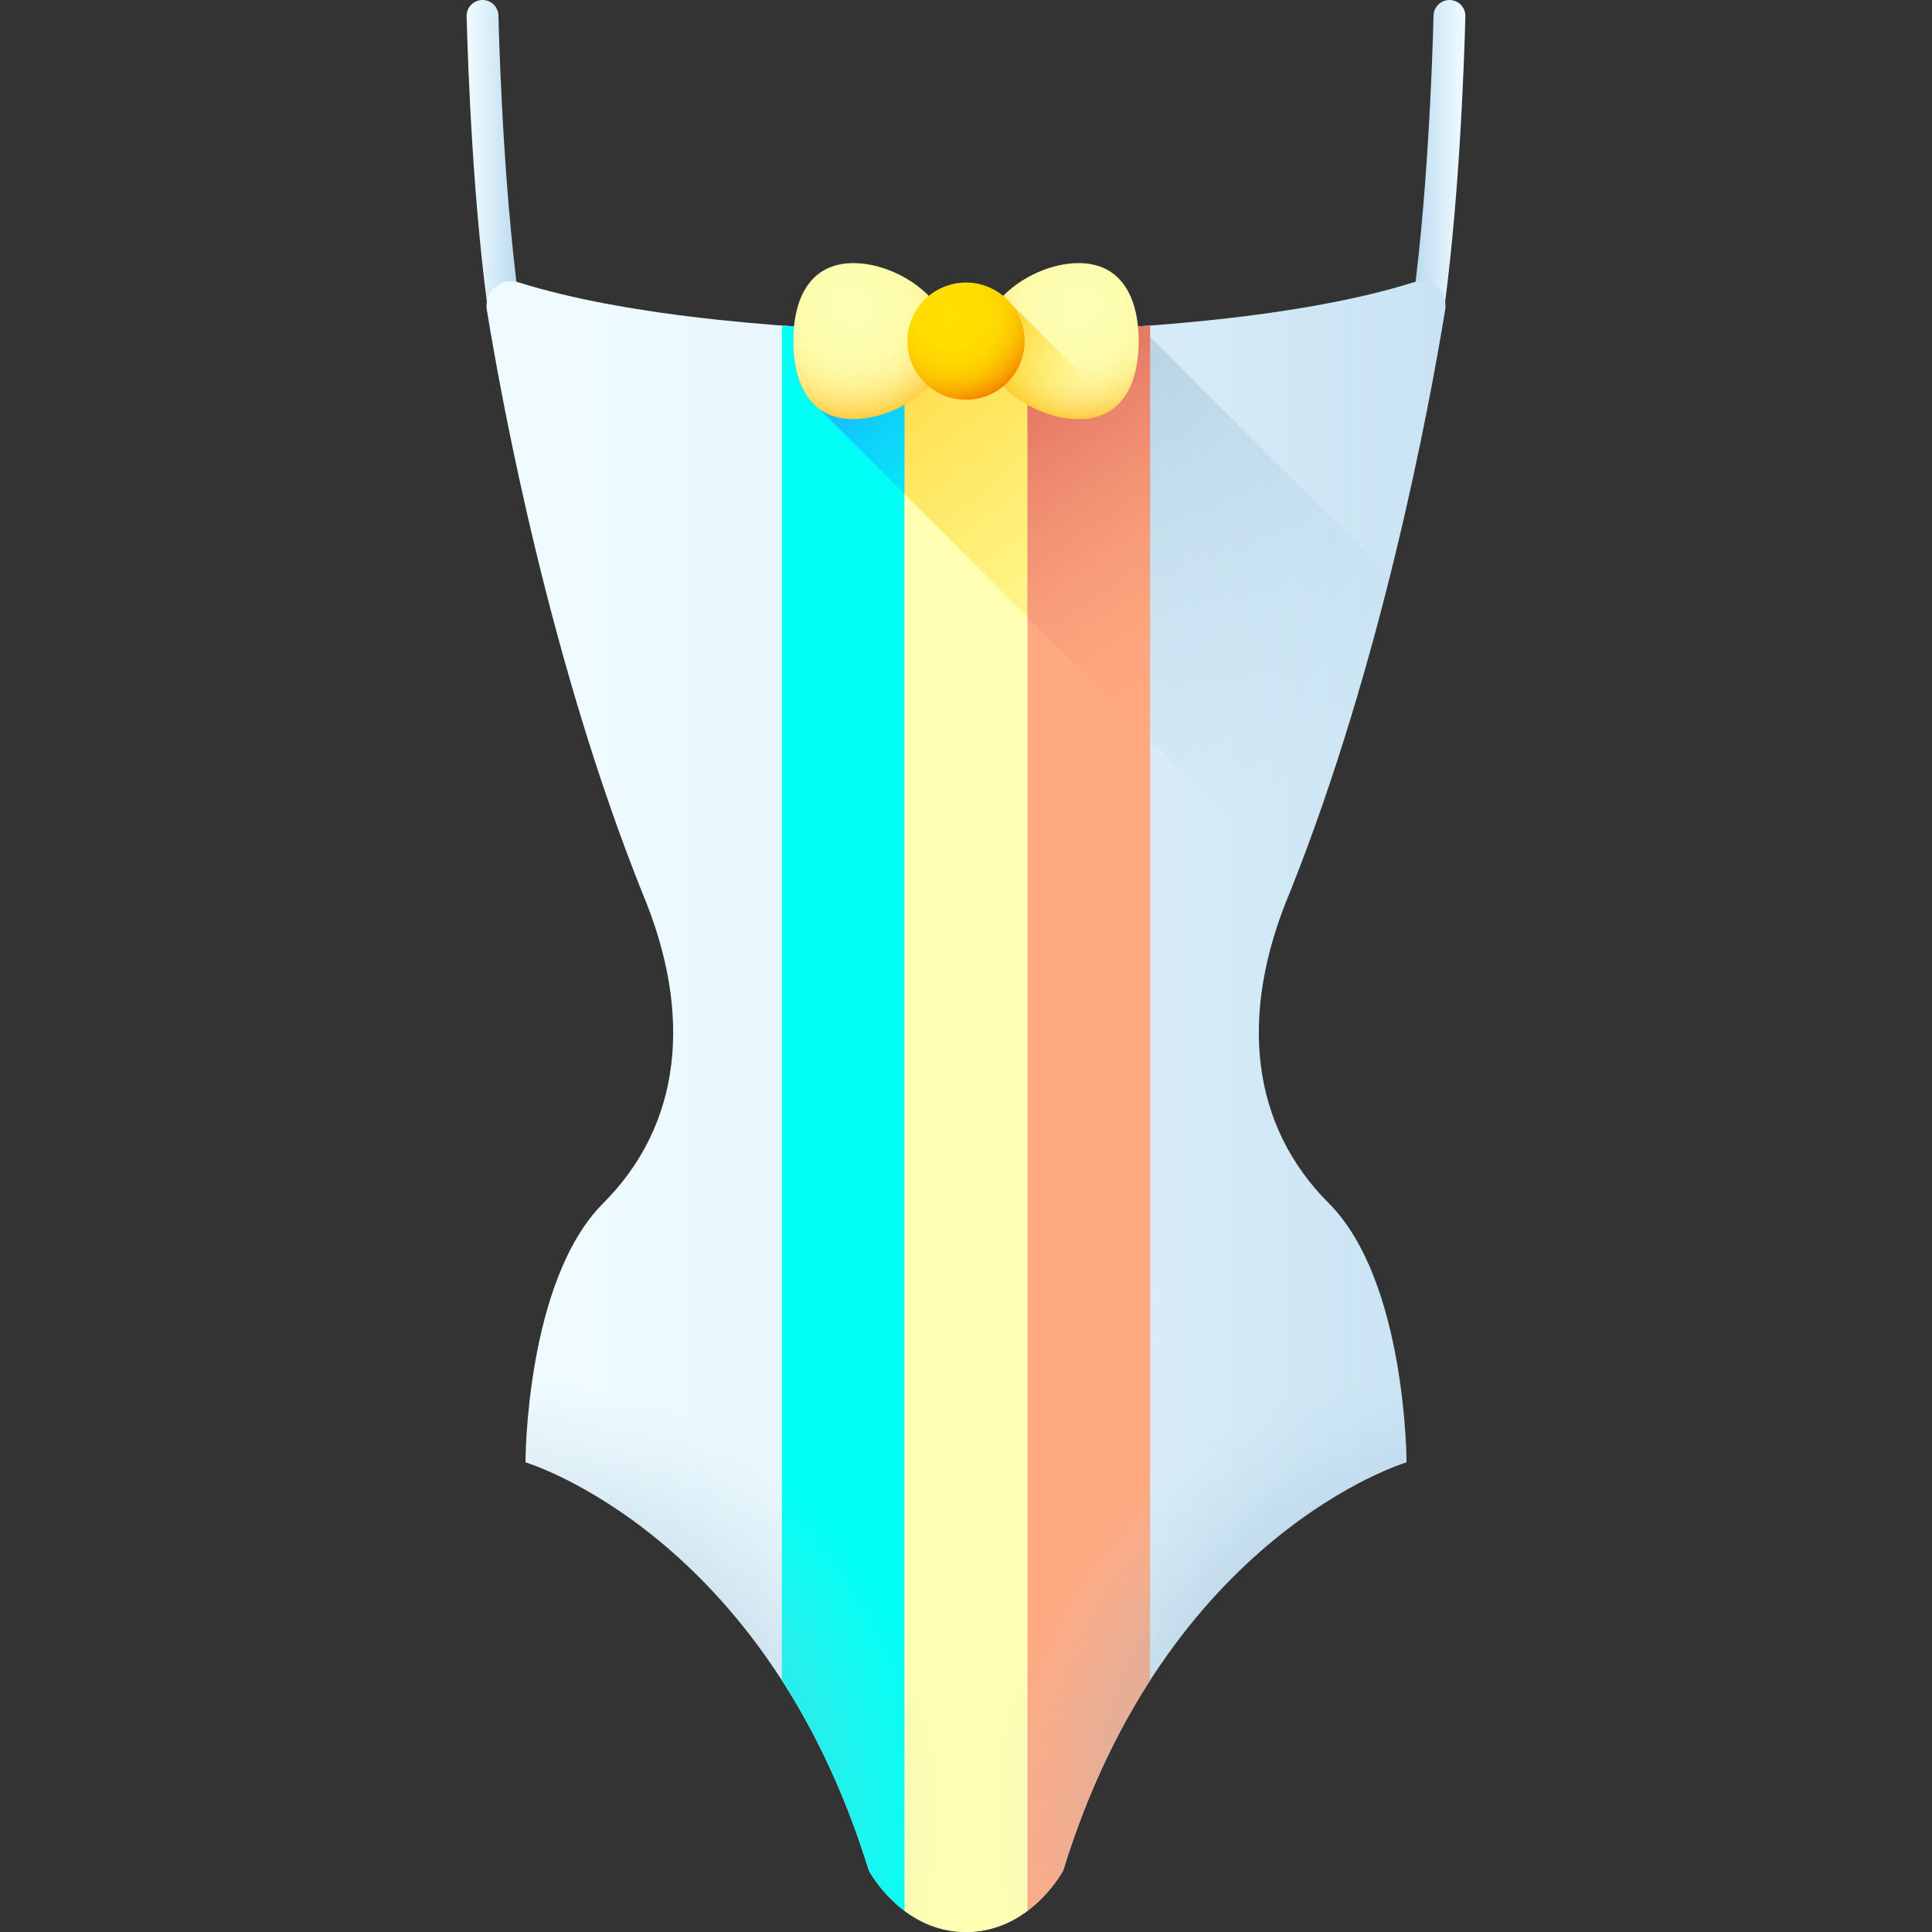 <?xml version="1.0" encoding="iso-8859-1"?>
<!-- Generator: Adobe Illustrator 19.0.0, SVG Export Plug-In . SVG Version: 6.00 Build 0)  -->
<svg version="1.1" id="Capa_1" xmlns="http://www.w3.org/2000/svg" xmlns:xlink="http://www.w3.org/1999/xlink" x="0px" y="0px"
	 viewBox="0 0 511.999 511.999" style="enable-background:new 0 0 511.999 511.999;" xml:space="preserve">
<rect x="0" y="0" width="511.999" height="511.999" fill="#333333" stroke="none"/>
<linearGradient id="SVGID_1_" gradientUnits="userSpaceOnUse" x1="122.988" y1="469.517" x2="137.629" y2="469.517" gradientTransform="matrix(1.004 0 0 -1.004 0.192 516.56)">
	<stop  offset="0" style="stop-color:#EFFBFF"/>
	<stop  offset="0.279" style="stop-color:#E3F3FB"/>
	<stop  offset="0.787" style="stop-color:#C2DFF1"/>
	<stop  offset="1" style="stop-color:#B2D5EC"/>
</linearGradient>
<path style="fill:url(#SVGID_1_);" d="M129.969,86.795c-4.656-31.333-5.981-69.818-6.306-82.479
	c-0.06-2.346,1.807-4.282,4.154-4.316l0,0c2.31-0.033,4.217,1.79,4.276,4.1c0.317,12.476,1.625,50.595,6.221,81.485
	c0.338,2.276-1.225,4.394-3.497,4.763l0,0C132.492,90.725,130.316,89.126,129.969,86.795z"/>
<linearGradient id="SVGID_2_" gradientUnits="userSpaceOnUse" x1="386.629" y1="469.517" x2="371.988" y2="469.517" gradientTransform="matrix(1.004 0 0 -1.004 0.192 516.56)">
	<stop  offset="0" style="stop-color:#EFFBFF"/>
	<stop  offset="0.279" style="stop-color:#E3F3FB"/>
	<stop  offset="0.787" style="stop-color:#C2DFF1"/>
	<stop  offset="1" style="stop-color:#B2D5EC"/>
</linearGradient>
<path style="fill:url(#SVGID_2_);" d="M382.03,86.795c4.655-31.333,5.981-69.818,6.306-82.479c0.06-2.346-1.807-4.282-4.154-4.316
	l0,0c-2.31-0.033-4.217,1.79-4.276,4.1c-0.317,12.476-1.625,50.595-6.221,81.485c-0.338,2.276,1.225,4.394,3.497,4.763l0,0
	C379.507,90.725,381.684,89.126,382.03,86.795z"/>
<linearGradient id="SVGID_3_" gradientUnits="userSpaceOnUse" x1="154.748" y1="222.428" x2="483.038" y2="222.428" gradientTransform="matrix(1.004 0 0 -1.004 0.192 516.56)">
	<stop  offset="0" style="stop-color:#EFFBFF"/>
	<stop  offset="0.279" style="stop-color:#E3F3FB"/>
	<stop  offset="0.787" style="stop-color:#C2DFF1"/>
	<stop  offset="1" style="stop-color:#B2D5EC"/>
</linearGradient>
<path style="fill:url(#SVGID_3_);" d="M341.838,236.459c24.318-60.795,36.891-128.324,41.145-154.339
	c0.789-4.825-3.786-8.76-8.447-7.284c-55.542,17.593-181.53,17.593-237.072,0c-4.661-1.477-9.236,2.46-8.447,7.284
	c4.254,26.015,16.827,93.543,41.145,154.339c13.734,32.618,10.3,61.803-10.3,82.405c-20.601,20.601-20.601,68.67-20.601,68.67
	s63.52,18.885,90.988,108.155c0,0,8.584,16.309,25.752,16.309s25.752-16.309,25.752-16.309
	c27.468-89.272,90.988-108.155,90.988-108.155s0-48.07-20.601-68.67C331.537,298.263,328.103,269.078,341.838,236.459z"/>
<linearGradient id="SVGID_4_" gradientUnits="userSpaceOnUse" x1="355.01" y1="320.744" x2="189.11" y2="486.648" gradientTransform="matrix(1.004 0 0 -1.004 0.192 516.56)">
	<stop  offset="0" style="stop-color:#B2D5EC;stop-opacity:0"/>
	<stop  offset="1" style="stop-color:#7797B0"/>
</linearGradient>
<path style="fill:url(#SVGID_4_);" d="M301.998,86.472c-29.576,2.061-61.962,2.075-91.567,0.034
	c-0.127,1.263-0.194,2.563-0.194,3.897c0,7.706,2.058,14.414,6.898,17.97l125.657,125.657c10.753-27.307,19.16-55.823,25.527-81.237
	L301.998,86.472z"/>
<path style="fill:#00FFF4;" d="M239.736,87.836V506.41c-6.325-4.71-9.493-10.722-9.493-10.722
	c-6.216-20.203-14.288-36.804-23.034-50.405V86.281C217.75,87.065,228.677,87.583,239.736,87.836z"/>
<path style="fill:#FFA981;" d="M304.79,86.281v359.001c-8.746,13.601-16.818,30.202-23.034,50.405c0,0-3.168,6.011-9.493,10.722
	V87.836C283.322,87.583,294.249,87.065,304.79,86.281z"/>
<path style="fill:#FEFFB3;" d="M272.263,87.836V506.41c-4.096,3.072-9.517,5.59-16.264,5.59s-12.168-2.518-16.264-5.59V87.836
	C250.542,88.089,261.457,88.089,272.263,87.836z"/>
<radialGradient id="SVGID_5_" cx="131.408" cy="35.542" r="116.04" gradientTransform="matrix(1.004 0 0 -1.004 0.192 516.56)" gradientUnits="userSpaceOnUse">
	<stop  offset="0" style="stop-color:#7797B0"/>
	<stop  offset="0.237" style="stop-color:#7C9CB5;stop-opacity:0.762"/>
	<stop  offset="0.51" style="stop-color:#89AAC2;stop-opacity:0.49"/>
	<stop  offset="0.799" style="stop-color:#9FC1D8;stop-opacity:0.201"/>
	<stop  offset="1" style="stop-color:#B2D5EC;stop-opacity:0"/>
</radialGradient>
<path style="fill:url(#SVGID_5_);" d="M159.861,318.864c-20.601,20.601-20.601,68.67-20.601,68.67s63.52,18.885,90.988,108.155
	c0,0,8.584,16.309,25.752,16.309c17.168,0,25.752-16.309,25.752-16.309c27.468-89.272,90.988-108.155,90.988-108.155
	s0-48.07-20.601-68.67c-10.955-10.955-17.055-24.337-18.3-39.373H178.162C176.916,294.527,170.816,307.909,159.861,318.864z"/>
<radialGradient id="SVGID_6_" cx="-1030.209" cy="35.542" r="116.04" gradientTransform="matrix(-1.004 0 0 -1.004 -654.365 516.56)" gradientUnits="userSpaceOnUse">
	<stop  offset="0" style="stop-color:#7797B0"/>
	<stop  offset="0.237" style="stop-color:#7C9CB5;stop-opacity:0.762"/>
	<stop  offset="0.51" style="stop-color:#89AAC2;stop-opacity:0.49"/>
	<stop  offset="0.799" style="stop-color:#9FC1D8;stop-opacity:0.201"/>
	<stop  offset="1" style="stop-color:#B2D5EC;stop-opacity:0"/>
</radialGradient>
<path style="fill:url(#SVGID_6_);" d="M352.138,318.864c20.601,20.601,20.601,68.67,20.601,68.67s-63.52,18.885-90.988,108.155
	c0,0-8.583,16.309-25.752,16.309c-17.168,0-25.752-16.309-25.752-16.309c-27.468-89.272-90.988-108.155-90.988-108.155
	s0-48.07,20.601-68.67c10.955-10.955,17.055-24.337,18.3-39.373h155.676C335.084,294.527,341.184,307.909,352.138,318.864z"/>
<linearGradient id="SVGID_7_" gradientUnits="userSpaceOnUse" x1="272.37" y1="371.704" x2="215.45" y2="428.614" gradientTransform="matrix(1.004 0 0 -1.004 0.192 516.56)">
	<stop  offset="0" style="stop-color:#00DBFF;stop-opacity:0"/>
	<stop  offset="1" style="stop-color:#279AFF"/>
</linearGradient>
<path style="fill:url(#SVGID_7_);" d="M239.736,87.836v43.141l-22.6-22.6c-4.843-3.554-6.903-10.264-6.903-17.974
	c0-1.337,0.072-2.626,0.193-3.891c2.181,0.157,4.385,0.289,6.602,0.422c1.373,0.072,2.747,0.145,4.144,0.217
	c3.409,0.181,6.843,0.325,10.3,0.446c1.373,0.048,2.747,0.096,4.12,0.133C236.977,87.763,238.351,87.799,239.736,87.836z"/>
<linearGradient id="SVGID_8_" gradientUnits="userSpaceOnUse" x1="327.941" y1="331.094" x2="240.741" y2="457.494" gradientTransform="matrix(1.004 0 0 -1.004 0.192 516.56)">
	<stop  offset="0" style="stop-color:#FFA981;stop-opacity:0"/>
	<stop  offset="1" style="stop-color:#B82934"/>
</linearGradient>
<path style="fill:url(#SVGID_8_);" d="M304.79,86.281V196.03l-32.527-32.527V87.836c1.169-0.024,2.325-0.06,3.494-0.096
	c0.422,0,0.855-0.012,1.277-0.036c1.144-0.024,2.289-0.06,3.433-0.108c1.831-0.06,3.65-0.133,5.469-0.217
	c5.421-0.229,10.782-0.53,16.059-0.904C302.935,86.414,303.863,86.354,304.79,86.281z"/>
<linearGradient id="SVGID_9_" gradientUnits="userSpaceOnUse" x1="315.591" y1="330.754" x2="190.791" y2="484.354" gradientTransform="matrix(1.004 0 0 -1.004 0.192 516.56)">
	<stop  offset="0" style="stop-color:#FFE000;stop-opacity:0"/>
	<stop  offset="1" style="stop-color:#FFAF00"/>
</linearGradient>
<path style="fill:url(#SVGID_9_);" d="M272.263,87.836v75.668l-32.527-32.527V87.836C250.542,88.089,261.457,88.089,272.263,87.836z
	"/>
<radialGradient id="SVGID_10_" cx="224.648" cy="433.549" r="33.27" gradientTransform="matrix(1.004 0 0 -1.004 0.192 516.56)" gradientUnits="userSpaceOnUse">
	<stop  offset="0" style="stop-color:#FEFFB3"/>
	<stop  offset="0.322" style="stop-color:#FEFEB1"/>
	<stop  offset="0.472" style="stop-color:#FEFBA9"/>
	<stop  offset="0.588" style="stop-color:#FEF59D"/>
	<stop  offset="0.684" style="stop-color:#FEED8A"/>
	<stop  offset="0.77" style="stop-color:#FEE272"/>
	<stop  offset="0.848" style="stop-color:#FFD555"/>
	<stop  offset="0.919" style="stop-color:#FFC532"/>
	<stop  offset="0.984" style="stop-color:#FFB40B"/>
	<stop  offset="1" style="stop-color:#FFAF00"/>
</radialGradient>
<path style="fill:url(#SVGID_10_);" d="M226.149,69.728c11.419,0,25.439,9.257,25.439,20.676s-14.02,20.676-25.439,20.676
	c-11.419,0-15.912-9.257-15.912-20.676S214.731,69.728,226.149,69.728z"/>
<radialGradient id="SVGID_11_" cx="1335.441" cy="-403.858" r="33.27" gradientTransform="matrix(-1.004 0 0 -1.004 1626.956 -324.134)" gradientUnits="userSpaceOnUse">
	<stop  offset="0" style="stop-color:#FEFFB3"/>
	<stop  offset="0.322" style="stop-color:#FEFEB1"/>
	<stop  offset="0.472" style="stop-color:#FEFBA9"/>
	<stop  offset="0.588" style="stop-color:#FEF59D"/>
	<stop  offset="0.684" style="stop-color:#FEED8A"/>
	<stop  offset="0.77" style="stop-color:#FEE272"/>
	<stop  offset="0.848" style="stop-color:#FFD555"/>
	<stop  offset="0.919" style="stop-color:#FFC532"/>
	<stop  offset="0.984" style="stop-color:#FFB40B"/>
	<stop  offset="1" style="stop-color:#FFAF00"/>
</radialGradient>
<path style="fill:url(#SVGID_11_);" d="M285.85,69.728c-11.419,0-25.439,9.257-25.439,20.676s14.02,20.676,25.439,20.676
	s15.912-9.257,15.912-20.676S297.269,69.728,285.85,69.728z"/>
<linearGradient id="SVGID_12_" gradientUnits="userSpaceOnUse" x1="281.769" y1="407.354" x2="252.57" y2="436.553" gradientTransform="matrix(1.004 0 0 -1.004 0.192 516.56)">
	<stop  offset="0" style="stop-color:#FFE000;stop-opacity:0"/>
	<stop  offset="1" style="stop-color:#FFAF00"/>
</linearGradient>
<path style="fill:url(#SVGID_12_);" d="M285.849,111.078c4.008,0,7.159-1.143,9.565-3.117l-29.548-29.547l0,0
	c-3.301,3.382-5.456,7.518-5.456,11.99C260.411,101.822,274.431,111.078,285.849,111.078z"/>
<radialGradient id="SVGID_13_" cx="250.928" cy="431.292" r="24.989" gradientTransform="matrix(1.004 0 0 -1.004 0.192 516.56)" gradientUnits="userSpaceOnUse">
	<stop  offset="0" style="stop-color:#FFE000"/>
	<stop  offset="0.354" style="stop-color:#FFDE00"/>
	<stop  offset="0.52" style="stop-color:#FED600"/>
	<stop  offset="0.647" style="stop-color:#FDCA00"/>
	<stop  offset="0.754" style="stop-color:#FBB700"/>
	<stop  offset="0.848" style="stop-color:#F89F00"/>
	<stop  offset="0.932" style="stop-color:#F58300"/>
	<stop  offset="1" style="stop-color:#F26500"/>
</radialGradient>
<circle style="fill:url(#SVGID_13_);" cx="256" cy="90.403" r="15.528"/>
<g>
</g>
<g>
</g>
<g>
</g>
<g>
</g>
<g>
</g>
<g>
</g>
<g>
</g>
<g>
</g>
<g>
</g>
<g>
</g>
<g>
</g>
<g>
</g>
<g>
</g>
<g>
</g>
<g>
</g>
</svg>

